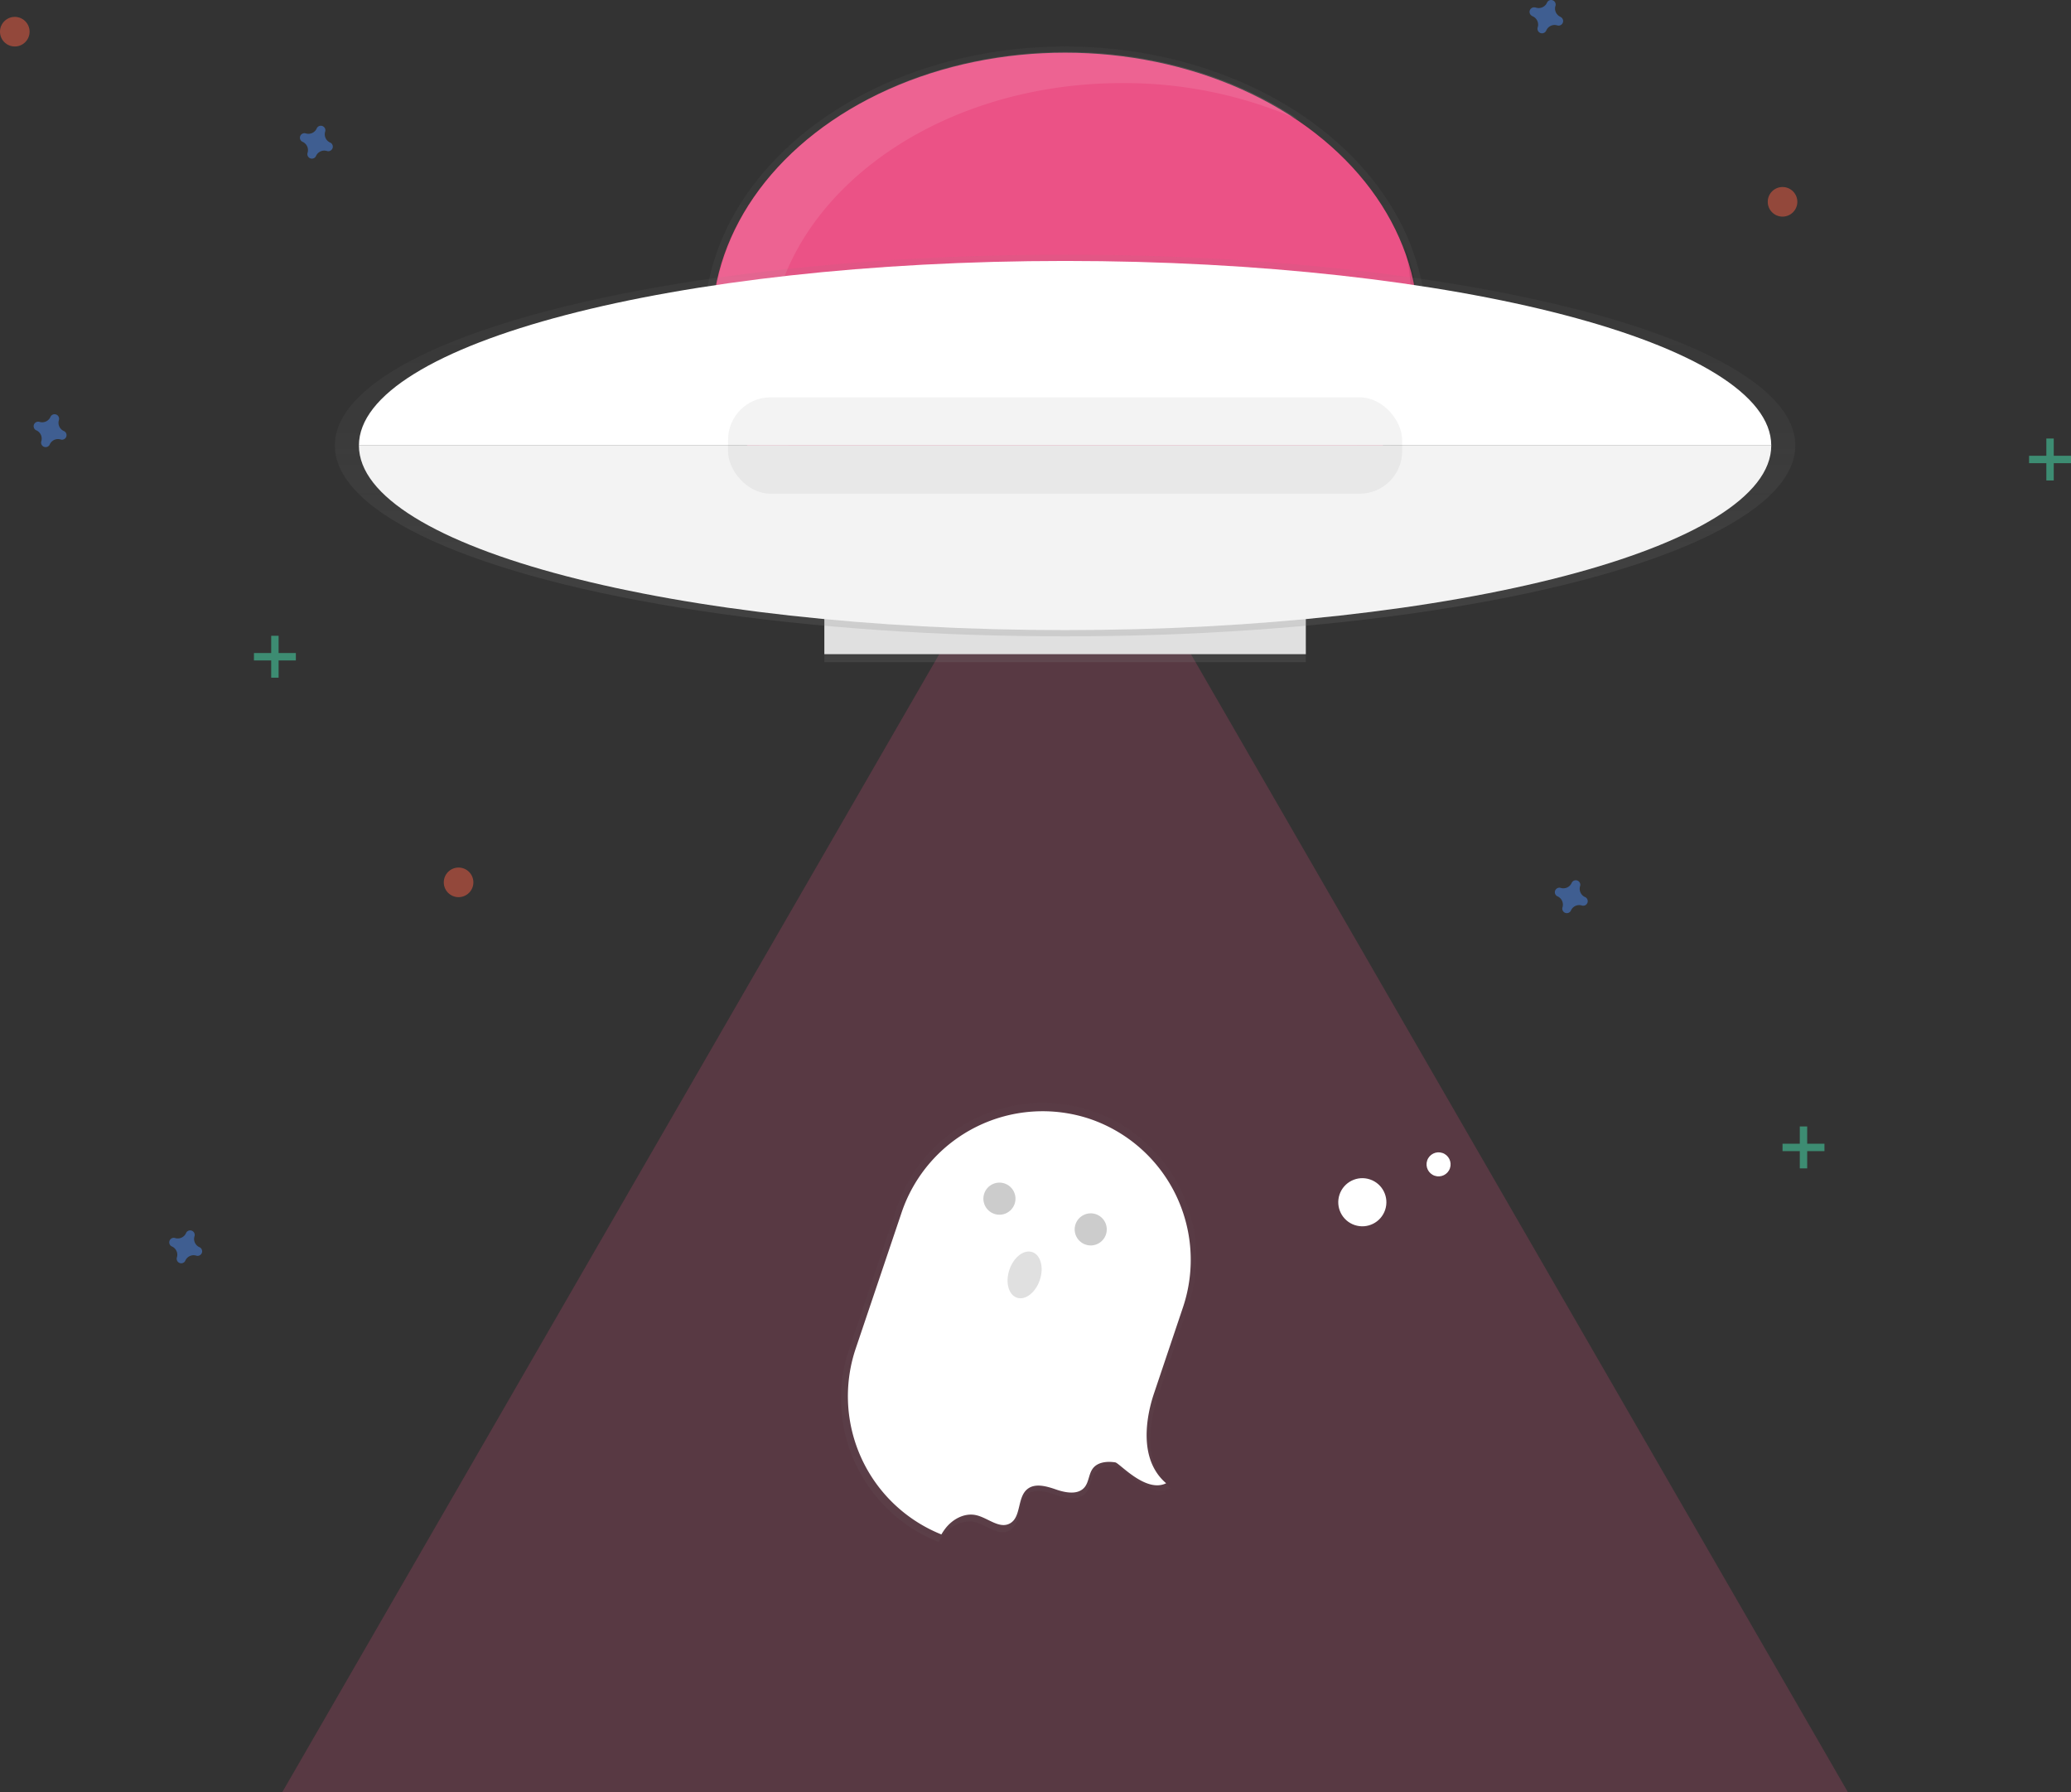 <svg xmlns="http://www.w3.org/2000/svg" xmlns:xlink="http://www.w3.org/1999/xlink" width="840" height="726.85" data-name="Layer 1"><rect width="100%" height="100%" fill="#333333" stroke="none"/><defs><linearGradient id="a" x1="432" x2="432" y1="245.78" y2="18.85" gradientUnits="userSpaceOnUse"><stop offset="0" stop-color="gray" stop-opacity=".25"/><stop offset=".54" stop-color="gray" stop-opacity=".12"/><stop offset="1" stop-color="gray" stop-opacity=".1"/></linearGradient><linearGradient id="b" x1="453.55" x2="453.55" y1="1916.01" y2="1730.58" gradientTransform="rotate(18.6 4177.797 1675.753)" xlink:href="#a"/><linearGradient id="c" y1="268.56" y2="249.03" xlink:href="#a"/><linearGradient id="d" y1="258.09" y2="103.27" xlink:href="#a"/></defs><ellipse cx="432" cy="132.31" fill="url(#a)" rx="146.46" ry="113.46" opacity=".8"/><ellipse cx="432" cy="132.31" fill="#eb5286" rx="143.21" ry="110.94"/><path fill="#fff" d="M311.94 144.64c0-61.27 64.12-110.94 143.21-110.94a175.52 175.52 0 0171.35 14.73c-25.17-17-58.1-27.34-94.14-27.34-79.09 0-143.21 49.67-143.21 110.94 0 41.14 28.91 77.06 71.85 96.21-30.06-20.33-49.06-50.24-49.06-83.6z" opacity=".1"/><path fill="#eb5286" opacity=".2" d="M432 176.9l158.76 274.98 158.76 274.97H114.48l158.76-274.97L432 176.9z"/><path fill="url(#b)" d="M649.67 652.79L662 616.2a62.65 62.65 0 00-23.2-70.89l.1-.06a61.91 61.91 0 00-15.79-8l-.17-.05-.19-.07a61.93 61.93 0 00-16.9-3.18q-3.07-.14-6.12 0a62.33 62.33 0 00-10.48 1.45q-1.47.33-2.92.74t-2.88.87q-2.85.94-5.6 2.15-1.37.6-2.72 1.27a63.19 63.19 0 00-7.75 4.56q-1.24.85-2.43 1.76a61.94 61.94 0 00-21.24 29.6l-19.36 57.55a61.83 61.83 0 00-2.68 28.12q.3 2.18.74 4.32t1 4.24q.39 1.4.85 2.78.69 2.07 1.52 4.08.55 1.34 1.16 2.66 1.23 2.63 2.69 5.14t3.15 4.88q1.27 1.77 2.66 3.46 1.85 2.25 3.92 4.33a61.81 61.81 0 0021 13.88l.34.14a21.53 21.53 0 011.4-2.18c3-4.1 8.22-7 13.19-5.92.36.08.72.18 1.08.3 2.52.89 5 2.47 7.43 3.26a6.66 6.66 0 005.61-.07c4.85-2.59 3.05-10.76 7.23-14.35a6.22 6.22 0 01.6-.45l-.16-.24c3.21-2 7.68-.67 11.39.63 4 1.4 9.22 2.35 12-.92 1.88-2.24 1.75-5.65 3.53-8 2.08-2.7 6-3 9.39-2.52 1.79.28 12.84 13 21.39 8.77-13.78-11.7-6.19-34.24-5.11-37.45z" transform="translate(-180 -86.57)" opacity=".3"/><path fill="#fff" d="M383.21 620.21c2.92-4 7.93-6.8 12.73-5.71s9.35 5.66 13.63 3.37c4.68-2.5 2.95-10.39 7-13.84 3.13-2.68 7.87-1.3 11.76.05s8.9 2.27 11.55-.88c1.81-2.16 1.69-5.45 3.41-7.69 2-2.6 5.82-2.93 9.06-2.43 1.73.27 12.39 12.56 20.64 8.47-13.35-11.36-6-33.12-5-36.21l11.88-35.3A60.39 60.39 0 00442 453.77a60.39 60.39 0 00-76.27 37.87L347 547.16a60.41 60.41 0 0034.83 75.15 20.78 20.78 0 011.38-2.1z"/><circle cx="585.35" cy="572.65" r="6.51" opacity=".2" transform="rotate(-71.4 435.163 654.626)"/><circle cx="622.37" cy="585.11" r="6.51" opacity=".2" transform="rotate(-71.4 472.185 667.08)"/><ellipse cx="595.55" cy="603.56" fill="#e0e0e0" rx="9.76" ry="6.51" transform="rotate(-71.4 445.368 685.53)"/><circle cx="732.53" cy="574.09" r="9.76" fill="#fff" transform="rotate(-71.4 582.352 656.063)"/><circle cx="763.45" cy="558.74" r="4.88" fill="#fff" transform="rotate(-71.4 613.266 640.704)"/><path fill="url(#c)" d="M334.36 249.03h195.28v19.53H334.36z" opacity=".8"/><path fill="#e0e0e0" d="M334.36 245.78h195.28v19.53H334.36z"/><path d="M569.52 99.43a87.33 87.33 0 012.8 21.92c0 61.27-64.12 110.94-143.21 110.94-64.73.04-119.42-33.22-137.11-78.86 13.14 50.77 71 89 140.41 89 79.09 0 143.21-49.67 143.21-110.94a88.06 88.06 0 00-6.1-32.06z" opacity=".1"/><ellipse cx="432" cy="180.68" fill="url(#d)" rx="296.18" ry="77.41" opacity=".8"/><path fill="#fff" d="M432 105.83c-158.18 0-286.42 33.52-286.42 74.86h572.84c0-41.35-128.24-74.86-286.42-74.86z"/><path fill="#fff" d="M432 255.54c158.18 0 286.42-33.52 286.42-74.86H145.58c0 41.35 128.24 74.86 286.42 74.86z"/><path d="M432 255.54c158.18 0 286.42-33.52 286.42-74.86H145.58c0 41.35 128.24 74.86 286.42 74.86z" opacity=".05"/><rect width="273.4" height="39.06" x="295.3" y="161.15" opacity=".05" rx="17.22" ry="17.22"/><path fill="#4d8af0" d="M133.89 57.81a3.67 3.67 0 01-2-4.44 1.77 1.77 0 00.08-.41 1.84 1.84 0 00-3.31-1.22 1.77 1.77 0 00-.2.36 3.67 3.67 0 01-4.44 2 1.77 1.77 0 00-.41-.08 1.84 1.84 0 00-1.22 3.31 1.77 1.77 0 00.36.2 3.67 3.67 0 012 4.44 1.77 1.77 0 00-.08.41 1.84 1.84 0 003.31 1.22 1.77 1.77 0 00.2-.36 3.67 3.67 0 014.44-2 1.77 1.77 0 00.41.08 1.84 1.84 0 001.22-3.31 1.77 1.77 0 00-.36-.2zM642.89 363.81a3.67 3.67 0 01-2-4.44 1.77 1.77 0 00.08-.41 1.84 1.84 0 00-3.31-1.22 1.77 1.77 0 00-.2.36 3.67 3.67 0 01-4.44 2 1.77 1.77 0 00-.41-.08 1.84 1.84 0 00-1.22 3.31 1.77 1.77 0 00.36.2 3.67 3.67 0 012 4.44 1.77 1.77 0 00-.08.41 1.84 1.84 0 003.31 1.22 1.77 1.77 0 00.2-.36 3.67 3.67 0 014.44-2 1.77 1.77 0 00.41.08 1.84 1.84 0 001.22-3.31 1.77 1.77 0 00-.36-.2zM80.89 505.81a3.67 3.67 0 01-2-4.44 1.77 1.77 0 00.08-.41 1.84 1.84 0 00-3.31-1.22 1.77 1.77 0 00-.2.36 3.67 3.67 0 01-4.44 2 1.77 1.77 0 00-.41-.08 1.84 1.84 0 00-1.22 3.31 1.77 1.77 0 00.36.2 3.67 3.67 0 012 4.44 1.77 1.77 0 00-.08.41 1.84 1.84 0 003.31 1.22 1.77 1.77 0 00.2-.36 3.67 3.67 0 014.44-2 1.77 1.77 0 00.41.08 1.84 1.84 0 001.22-3.31 1.77 1.77 0 00-.36-.2zM25.89 174.81a3.67 3.67 0 01-2-4.44 1.77 1.77 0 00.08-.41 1.84 1.84 0 00-3.31-1.22 1.77 1.77 0 00-.2.36 3.67 3.67 0 01-4.44 2 1.77 1.77 0 00-.41-.08 1.84 1.84 0 00-1.22 3.31 1.77 1.77 0 00.36.2 3.67 3.67 0 012 4.44 1.77 1.77 0 00-.08.41 1.84 1.84 0 003.31 1.22 1.77 1.77 0 00.2-.36 3.67 3.67 0 014.44-2 1.77 1.77 0 00.41.08 1.84 1.84 0 001.22-3.31 1.77 1.77 0 00-.36-.2zM632.89 6.81a3.67 3.67 0 01-2-4.44 1.77 1.77 0 00.08-.41 1.84 1.84 0 00-3.31-1.22 1.77 1.77 0 00-.2.36 3.67 3.67 0 01-4.44 2 1.77 1.77 0 00-.41-.08 1.84 1.84 0 00-1.27 3.41 1.77 1.77 0 00.36.2 3.67 3.67 0 012 4.44 1.77 1.77 0 00-.08.41 1.84 1.84 0 003.38 1.18 1.77 1.77 0 00.2-.36 3.67 3.67 0 014.44-2 1.77 1.77 0 00.41.08 1.84 1.84 0 001.22-3.31 1.77 1.77 0 00-.38-.26z" opacity=".5"/><g opacity=".5" fill="#47e6b1"><path d="M110 257.85h3v17h-3z"/><path d="M120 264.85v3h-17v-3z"/></g><g opacity=".5" fill="#47e6b1"><path d="M830 177.85h3v17h-3z"/><path d="M840 184.85v3h-17v-3z"/></g><g opacity=".5" fill="#47e6b1"><path d="M730 456.85h3v17h-3z"/><path d="M740 463.85v3h-17v-3z"/></g><circle cx="723" cy="81.85" r="6" fill="#f55f44" opacity=".5"/><circle cx="6" cy="12.85" r="6" fill="#f55f44" opacity=".5"/><circle cx="186" cy="357.85" r="6" fill="#f55f44" opacity=".5"/></svg>